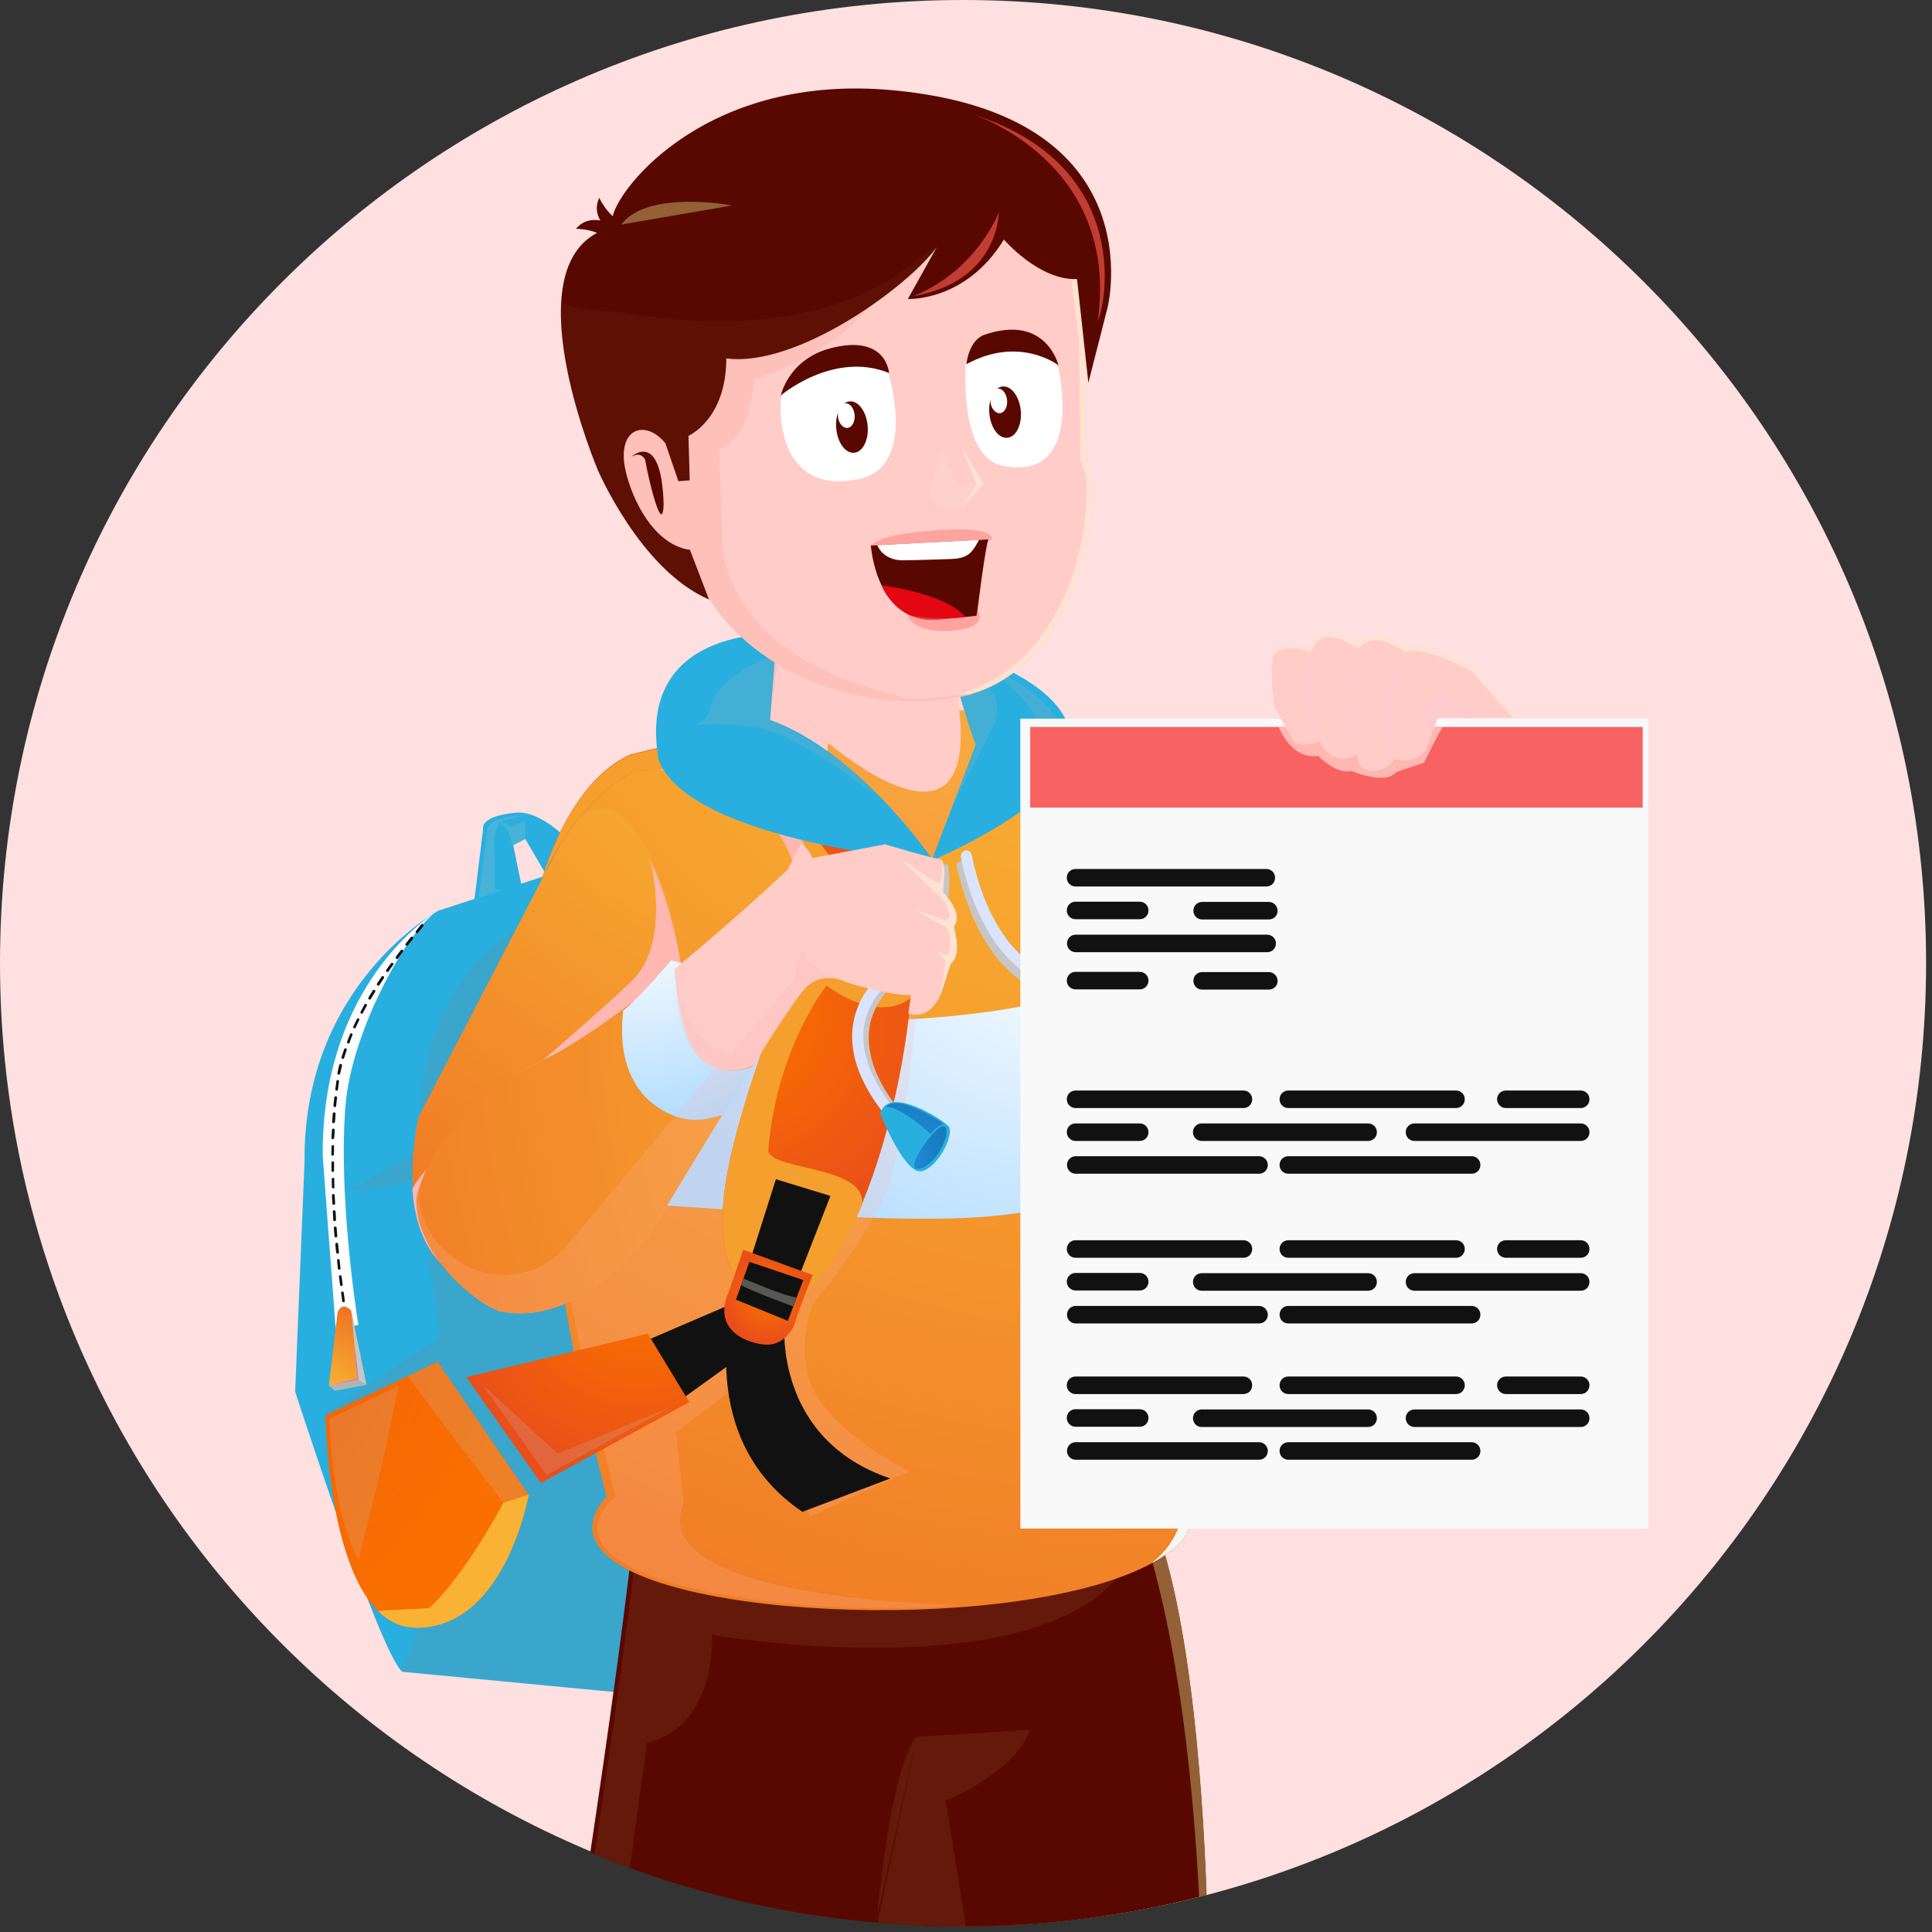 <svg width="192" height="192" viewBox="0 0 192 192" fill="none" xmlns="http://www.w3.org/2000/svg">
<rect x="0" y="0" width="192" height="192" fill="#333333" stroke="none"/>
<defs>
<radialGradient id="paint0_radial_1674_9685" cx="0" cy="0" r="1" gradientUnits="userSpaceOnUse" gradientTransform="translate(10.583 127.151) rotate(180) scale(41.733 41.733)">
<stop offset="0.05" stop-color="#E94E1B"/>
<stop offset="0.148" stop-color="#EB5317"/>
<stop offset="0.66" stop-color="#F56706"/>
<stop offset="1" stop-color="#F96F00"/>
</radialGradient>
<radialGradient id="paint1_radial_1674_9685" cx="0" cy="0" r="1" gradientUnits="userSpaceOnUse" gradientTransform="translate(115.993 38.796) scale(202.959 202.959)">
<stop offset="0.121" stop-color="#F9B233"/>
<stop offset="0.31" stop-color="#F6A22F"/>
<stop offset="0.678" stop-color="#F07825"/>
<stop offset="1" stop-color="#E94E1B"/>
</radialGradient>
<radialGradient id="paint2_radial_1674_9685" cx="0" cy="0" r="1" gradientUnits="userSpaceOnUse" gradientTransform="translate(103.925 90.179) rotate(180) scale(40.085 40.085)">
<stop stop-color="white"/>
<stop offset="1" stop-color="#B1DCFF"/>
</radialGradient>
<radialGradient id="paint3_radial_1674_9685" cx="0" cy="0" r="1" gradientUnits="userSpaceOnUse" gradientTransform="translate(82.357 60.188) scale(108.68 108.68)">
<stop offset="0.121" stop-color="#F9B233"/>
<stop offset="0.31" stop-color="#F6A22F"/>
<stop offset="0.678" stop-color="#F07825"/>
<stop offset="1" stop-color="#E94E1B"/>
</radialGradient>
<radialGradient id="paint4_radial_1674_9685" cx="0" cy="0" r="1" gradientUnits="userSpaceOnUse" gradientTransform="translate(72.302 100.866) rotate(180) scale(23.886 23.886)">
<stop stop-color="#F96F00"/>
<stop offset="0.34" stop-color="#F56706"/>
<stop offset="0.852" stop-color="#EB5317"/>
<stop offset="0.95" stop-color="#E94E1B"/>
</radialGradient>
<radialGradient id="paint5_radial_1674_9685" cx="0" cy="0" r="1" gradientUnits="userSpaceOnUse" gradientTransform="translate(63.651 127.389) rotate(180) scale(20.653)">
<stop stop-color="#F96F00"/>
<stop offset="0.34" stop-color="#F56706"/>
<stop offset="0.852" stop-color="#EB5317"/>
<stop offset="0.95" stop-color="#E94E1B"/>
</radialGradient>
<radialGradient id="paint6_radial_1674_9685" cx="0" cy="0" r="1" gradientUnits="userSpaceOnUse" gradientTransform="translate(76.371 128.923) rotate(180) scale(4.557)">
<stop stop-color="#F96F00"/>
<stop offset="0.34" stop-color="#F56706"/>
<stop offset="0.852" stop-color="#EB5317"/>
<stop offset="0.95" stop-color="#E94E1B"/>
</radialGradient>
<radialGradient id="paint7_radial_1674_9685" cx="0" cy="0" r="1" gradientUnits="userSpaceOnUse" gradientTransform="translate(31.669 140.032) rotate(180) scale(14.421 14.421)">
<stop offset="0.121" stop-color="#F9B233"/>
<stop offset="0.31" stop-color="#F6A22F"/>
<stop offset="0.678" stop-color="#F07825"/>
<stop offset="1" stop-color="#E94E1B"/>
</radialGradient>
<radialGradient id="paint8_radial_1674_9685" cx="0" cy="0" r="1" gradientUnits="userSpaceOnUse" gradientTransform="translate(106.341 53.398) scale(38.291 38.29)">
<stop stop-color="#FFBFA6"/>
<stop offset="0.183" stop-color="#FFB8A2"/>
<stop offset="0.446" stop-color="#FFA598"/>
<stop offset="0.754" stop-color="#FF8788"/>
<stop offset="1" stop-color="#FF6978"/>
</radialGradient>
<radialGradient id="paint9_radial_1674_9685" cx="0" cy="0" r="1" gradientUnits="userSpaceOnUse" gradientTransform="translate(89.514 117.858) rotate(-159.733) scale(10.292 10.292)">
<stop stop-color="#2483FE"/>
<stop offset="0.379" stop-color="#1769D4"/>
<stop offset="0.787" stop-color="#0A50AD"/>
<stop offset="1" stop-color="#05479E"/>
</radialGradient>
<radialGradient id="paint10_radial_1674_9685" cx="0" cy="0" r="1" gradientUnits="userSpaceOnUse" gradientTransform="translate(89.145 114.481) rotate(-159.733) scale(4.568 4.568)">
<stop stop-color="#2483FE"/>
<stop offset="0.379" stop-color="#1769D4"/>
<stop offset="0.787" stop-color="#0A50AD"/>
<stop offset="1" stop-color="#05479E"/>
</radialGradient>
<radialGradient id="paint11_radial_1674_9685" cx="0" cy="0" r="1" gradientUnits="userSpaceOnUse" gradientTransform="translate(116.866 86.996) rotate(159.035) scale(10.292 10.292)">
<stop stop-color="#2483FE"/>
<stop offset="0.379" stop-color="#1769D4"/>
<stop offset="0.787" stop-color="#0A50AD"/>
<stop offset="1" stop-color="#05479E"/>
</radialGradient>
<radialGradient id="paint12_radial_1674_9685" cx="0" cy="0" r="1" gradientUnits="userSpaceOnUse" gradientTransform="translate(116.538 90.375) rotate(159.035) scale(4.568)">
<stop stop-color="#2483FE"/>
<stop offset="0.379" stop-color="#1769D4"/>
<stop offset="0.787" stop-color="#0A50AD"/>
<stop offset="1" stop-color="#05479E"/>
</radialGradient>
<radialGradient id="paint13_radial_1674_9685" cx="0" cy="0" r="1" gradientUnits="userSpaceOnUse" gradientTransform="translate(133.82 18.496) rotate(4.673) scale(86.528 86.528)">
<stop offset="0.031" stop-color="#FFFFCC"/>
<stop offset="0.452" stop-color="#FFCDCC"/>
<stop offset="0.583" stop-color="#FFC6C5"/>
<stop offset="0.769" stop-color="#FFB3B3"/>
<stop offset="0.989" stop-color="#FF9595"/>
<stop offset="1" stop-color="#FF9393"/>
</radialGradient>
<radialGradient id="paint14_radial_1674_9685" cx="0" cy="0" r="1" gradientUnits="userSpaceOnUse" gradientTransform="translate(130.538 100.643) scale(153.197 153.196)">
<stop offset="0.121" stop-color="#F9B233"/>
<stop offset="0.31" stop-color="#F6A22F"/>
<stop offset="0.678" stop-color="#F07825"/>
<stop offset="1" stop-color="#E94E1B"/>
</radialGradient>
<radialGradient id="paint15_radial_1674_9685" cx="0" cy="0" r="1" gradientUnits="userSpaceOnUse" gradientTransform="translate(63.778 91.486) rotate(180) scale(20.313 20.313)">
<stop stop-color="white"/>
<stop offset="1" stop-color="#B1DCFF"/>
</radialGradient>
</defs>
<path d="M95.706 191.413C148.563 191.413 191.413 148.563 191.413 95.706C191.413 42.849 148.563 0 95.706 0C42.849 0 0 42.849 0 95.706C0 148.563 42.849 191.413 95.706 191.413Z" fill="#FEE0E0"/>
<path d="M59.426 86.865C59.426 86.865 54.899 80.403 51.243 80.765C47.587 81.126 48.013 82.38 48.013 82.38L46.971 90.839L52.03 89.011L51.009 83.995L52.2 83.379L54.941 88.055L59.426 86.865Z" fill="#28AFDF"/>
<path d="M49.628 81.615L50.797 82.104L52.178 81.594C52.178 81.594 52.263 82.784 52.178 83.379L50.988 83.995V84.038L50.457 82.529L49.628 81.615Z" fill="#C6C6C6" fill-opacity="0.2"/>
<path d="M48.395 82.635C48.395 82.635 47.97 81.381 51.626 81.02C51.839 80.999 52.051 80.999 52.242 81.02L49.586 81.7L49.097 83.082L49.203 88.416L51.328 88.501L47.354 91.094L48.395 82.635Z" fill="#C6C6C6" fill-opacity="0.2"/>
<path d="M75.579 140.765L65.207 138.13L52.051 118.024L56.876 86.164L43.571 90.5C43.571 90.5 30.117 97.769 30.266 115.409L29.331 138.3C29.331 138.3 37.832 164.591 40 166.143L62.742 168.31C62.742 168.31 74.028 165.994 72.497 151.137C74.814 143.231 75.579 140.765 75.579 140.765Z" fill="#28AFDF"/>
<path d="M43.188 90.711C43.039 90.838 42.89 90.966 42.742 91.115C39.617 93.984 34.92 103.038 34.346 109.754C33.581 118.66 35.452 130.775 35.621 131.667C34.856 131.816 34.112 131.965 33.369 132.156L32.072 114.877C31.945 99.106 41.233 92.029 43.188 90.711Z" fill="white"/>
<path d="M35.218 134.833C35.197 134.769 35.133 134.706 35.069 134.727C35.005 134.748 34.941 134.812 34.963 134.876C35.026 135.152 35.069 135.428 35.111 135.662C35.133 135.726 35.197 135.79 35.26 135.768C35.324 135.747 35.388 135.683 35.367 135.62C35.324 135.386 35.282 135.109 35.218 134.833ZM34.92 133.239C34.899 133.175 34.835 133.112 34.771 133.133C34.708 133.154 34.644 133.218 34.665 133.282C34.708 133.558 34.772 133.813 34.814 134.089C34.835 134.153 34.899 134.217 34.963 134.196C35.026 134.174 35.09 134.111 35.069 134.047C35.026 133.792 34.984 133.515 34.92 133.239ZM34.644 131.645C34.623 131.581 34.559 131.518 34.495 131.539C34.431 131.56 34.368 131.624 34.389 131.688C34.431 131.964 34.474 132.219 34.516 132.495C34.538 132.559 34.601 132.623 34.665 132.601C34.729 132.58 34.793 132.516 34.771 132.453C34.75 132.198 34.708 131.921 34.644 131.645ZM34.24 129.945C34.176 129.966 34.113 130.03 34.134 130.094C34.176 130.37 34.219 130.625 34.261 130.901C34.283 130.965 34.346 131.029 34.41 131.007C34.474 130.986 34.538 130.922 34.516 130.859C34.474 130.604 34.431 130.327 34.389 130.051C34.389 129.987 34.325 129.924 34.24 129.945ZM34.155 128.457C34.155 128.393 34.07 128.329 34.006 128.351C33.943 128.351 33.879 128.436 33.9 128.499C33.943 128.776 33.985 129.031 34.006 129.307C34.006 129.371 34.091 129.435 34.155 129.413C34.219 129.413 34.283 129.328 34.261 129.265C34.24 128.988 34.198 128.733 34.155 128.457ZM33.943 126.842C33.943 126.778 33.858 126.714 33.794 126.735C33.73 126.735 33.666 126.82 33.688 126.884C33.73 127.16 33.751 127.416 33.794 127.692C33.794 127.756 33.879 127.819 33.943 127.798C34.006 127.798 34.07 127.713 34.049 127.649C34.028 127.394 33.985 127.118 33.943 126.842ZM33.624 125.12C33.56 125.12 33.496 125.184 33.496 125.269C33.517 125.545 33.56 125.8 33.581 126.077C33.581 126.14 33.666 126.204 33.73 126.183C33.794 126.183 33.858 126.098 33.836 126.034C33.815 125.758 33.773 125.503 33.751 125.226C33.751 125.163 33.688 125.12 33.624 125.12ZM33.602 123.632C33.602 123.569 33.539 123.505 33.454 123.505C33.39 123.505 33.326 123.569 33.326 123.654C33.347 123.93 33.369 124.185 33.411 124.461C33.411 124.525 33.475 124.589 33.56 124.589C33.624 124.589 33.688 124.525 33.688 124.44C33.645 124.164 33.624 123.909 33.602 123.632ZM33.454 122.017C33.454 121.953 33.39 121.89 33.305 121.89C33.241 121.89 33.177 121.953 33.177 122.038C33.199 122.315 33.22 122.57 33.241 122.846C33.241 122.91 33.305 122.973 33.39 122.973C33.454 122.973 33.517 122.91 33.517 122.825C33.496 122.548 33.475 122.293 33.454 122.017ZM33.347 120.402C33.347 120.338 33.284 120.274 33.199 120.274C33.135 120.274 33.071 120.338 33.071 120.423C33.092 120.699 33.114 120.954 33.114 121.231C33.114 121.294 33.177 121.358 33.262 121.358C33.326 121.358 33.39 121.294 33.39 121.209C33.39 120.933 33.369 120.678 33.347 120.402ZM33.262 118.786C33.262 118.723 33.199 118.659 33.114 118.659C33.05 118.659 32.986 118.723 32.986 118.808C33.007 119.084 33.007 119.339 33.029 119.615C33.029 119.679 33.092 119.743 33.177 119.743C33.241 119.743 33.305 119.679 33.305 119.594C33.284 119.318 33.284 119.063 33.262 118.786ZM33.22 117.171C33.22 117.107 33.156 117.044 33.092 117.044C33.029 117.044 32.965 117.107 32.965 117.171C32.965 117.447 32.986 117.724 32.986 117.979C32.986 118.043 33.05 118.106 33.114 118.106C33.177 118.106 33.241 118.043 33.241 117.979C33.22 117.703 33.22 117.426 33.22 117.171ZM33.199 115.535C33.199 115.471 33.135 115.407 33.071 115.407C33.007 115.407 32.944 115.471 32.944 115.535C32.944 115.811 32.944 116.087 32.944 116.342C32.944 116.406 33.007 116.47 33.071 116.47C33.135 116.47 33.199 116.406 33.199 116.342C33.199 116.087 33.199 115.811 33.199 115.535ZM33.199 113.919C33.199 113.856 33.135 113.792 33.071 113.792C33.007 113.792 32.944 113.856 32.944 113.919C32.944 114.196 32.944 114.451 32.922 114.727C32.922 114.791 32.986 114.854 33.05 114.854C33.114 114.854 33.177 114.791 33.177 114.727C33.199 114.472 33.199 114.196 33.199 113.919ZM33.262 112.304C33.262 112.24 33.199 112.176 33.135 112.155C33.071 112.155 33.007 112.219 32.986 112.283C32.965 112.559 32.965 112.814 32.944 113.09C32.944 113.154 33.007 113.218 33.071 113.218C33.135 113.218 33.199 113.154 33.199 113.09C33.241 112.857 33.241 112.58 33.262 112.304ZM33.347 110.689C33.347 110.625 33.305 110.561 33.22 110.54C33.156 110.54 33.092 110.582 33.071 110.667C33.05 110.944 33.029 111.199 33.007 111.475C33.007 111.539 33.05 111.603 33.135 111.624C33.199 111.624 33.262 111.581 33.284 111.496C33.326 111.241 33.326 110.965 33.347 110.689ZM33.369 108.946C33.305 108.946 33.22 108.988 33.22 109.073C33.199 109.35 33.156 109.605 33.135 109.881C33.135 109.945 33.177 110.009 33.262 110.03C33.326 110.03 33.39 109.987 33.411 109.902C33.432 109.626 33.454 109.371 33.496 109.095C33.496 109.01 33.454 108.946 33.369 108.946ZM33.688 107.479C33.688 107.416 33.645 107.331 33.581 107.331C33.517 107.331 33.432 107.373 33.432 107.437C33.39 107.713 33.369 107.968 33.326 108.245C33.326 108.308 33.369 108.393 33.432 108.393C33.496 108.393 33.581 108.351 33.581 108.287C33.624 108.011 33.645 107.756 33.688 107.479ZM33.985 105.907C34.006 105.843 33.964 105.758 33.879 105.737C33.815 105.715 33.73 105.758 33.709 105.843C33.645 106.119 33.581 106.374 33.539 106.65C33.517 106.714 33.581 106.799 33.645 106.799C33.709 106.82 33.794 106.757 33.794 106.693C33.879 106.438 33.921 106.162 33.985 105.907ZM34.453 104.355C34.474 104.291 34.431 104.206 34.368 104.185C34.304 104.164 34.219 104.206 34.198 104.27C34.113 104.525 34.028 104.78 33.943 105.056C33.921 105.12 33.964 105.205 34.028 105.226C34.091 105.248 34.176 105.205 34.198 105.141C34.283 104.865 34.368 104.61 34.453 104.355ZM35.026 102.867C35.048 102.804 35.026 102.718 34.963 102.697C34.899 102.676 34.814 102.697 34.793 102.761C34.686 103.016 34.58 103.271 34.495 103.526C34.474 103.59 34.495 103.675 34.58 103.696C34.644 103.717 34.729 103.696 34.75 103.611C34.814 103.356 34.92 103.101 35.026 102.867ZM35.643 101.209C35.579 101.167 35.494 101.209 35.473 101.273C35.345 101.507 35.239 101.762 35.111 102.017C35.09 102.081 35.111 102.166 35.175 102.187C35.239 102.208 35.324 102.187 35.345 102.123C35.452 101.89 35.579 101.635 35.685 101.401C35.728 101.337 35.707 101.252 35.643 101.209ZM36.408 99.785C36.344 99.743 36.259 99.764 36.217 99.828C36.089 100.062 35.962 100.296 35.834 100.551C35.792 100.614 35.834 100.699 35.898 100.721C35.962 100.763 36.047 100.721 36.068 100.657C36.196 100.423 36.323 100.189 36.45 99.956C36.493 99.913 36.472 99.828 36.408 99.785ZM37.279 98.574C37.322 98.51 37.301 98.425 37.237 98.383C37.173 98.34 37.088 98.362 37.046 98.425C36.897 98.659 36.769 98.893 36.62 99.127C36.578 99.19 36.599 99.275 36.663 99.318C36.727 99.36 36.812 99.339 36.854 99.275C37.003 99.042 37.131 98.808 37.279 98.574ZM38.151 97.214C38.193 97.15 38.172 97.065 38.108 97.022C38.045 96.98 37.959 97.001 37.917 97.065C37.768 97.278 37.62 97.511 37.471 97.745C37.428 97.809 37.449 97.894 37.513 97.936C37.577 97.979 37.662 97.958 37.705 97.894C37.853 97.66 38.002 97.448 38.151 97.214ZM39.044 95.705C38.98 95.662 38.895 95.683 38.852 95.726C38.703 95.939 38.533 96.172 38.385 96.385C38.342 96.449 38.363 96.534 38.427 96.576C38.491 96.619 38.576 96.597 38.618 96.534C38.767 96.3 38.937 96.087 39.086 95.875C39.129 95.832 39.107 95.747 39.044 95.705ZM40.042 94.6C40.085 94.536 40.085 94.451 40.021 94.408C39.957 94.366 39.872 94.366 39.83 94.43C39.66 94.642 39.511 94.855 39.341 95.088C39.298 95.152 39.32 95.237 39.362 95.28C39.426 95.322 39.511 95.301 39.554 95.258C39.724 95.003 39.894 94.791 40.042 94.6ZM41.041 93.303C41.084 93.239 41.084 93.154 41.02 93.112C40.956 93.069 40.871 93.069 40.829 93.133C40.659 93.324 40.51 93.537 40.319 93.771C40.276 93.834 40.276 93.919 40.34 93.962C40.404 94.004 40.489 94.004 40.531 93.941C40.722 93.728 40.871 93.516 41.041 93.303ZM42.062 92.049C42.104 91.985 42.104 91.9 42.04 91.858C41.977 91.815 41.892 91.815 41.849 91.879C41.7 92.07 41.53 92.283 41.339 92.517C41.296 92.58 41.296 92.665 41.36 92.708C41.424 92.75 41.509 92.75 41.551 92.687C41.743 92.453 41.913 92.24 42.062 92.049Z" fill="#111111"/>
<path d="M35.537 136.407C35.558 136.535 35.601 136.662 35.622 136.79C35.643 136.853 35.601 136.938 35.516 136.938C35.452 136.96 35.367 136.917 35.367 136.832C35.346 136.705 35.303 136.577 35.282 136.45C35.261 136.386 35.303 136.301 35.388 136.301C35.452 136.301 35.537 136.343 35.537 136.407Z" fill="#111111"/>
<path d="M42.253 159.403C42.89 156.279 50.967 150.157 50.967 150.157L32.242 140.402L43.741 132.878L41.403 117.384L34.538 118.468L42.019 114.111C42.019 114.111 39.107 97.618 54.814 90.306L56.854 86.141L52.051 118L65.016 138.702L73.22 141.337C73.22 141.337 74.793 143.229 72.476 151.114C74.027 165.97 62.72 168.287 62.72 168.287L39.979 166.119C39.957 166.098 39.936 166.077 39.894 166.055C40.871 163.909 41.764 161.72 42.253 159.403Z" fill="#868686" fill-opacity="0.2"/>
<path d="M43.486 135.324L32.349 140.659C32.349 140.659 32.582 161.764 41.403 161.764C50.223 161.764 52.54 148.544 52.54 148.544L43.486 135.324Z" fill="url(#paint0_radial_1674_9685)"/>
<path d="M38.193 144.526C37.407 148.011 36.536 151.497 35.622 154.961C32.859 149.988 32.752 140.997 32.752 140.997L39.617 137.703C39.171 139.977 38.703 142.251 38.193 144.526Z" fill="#C6C6C6" fill-opacity="0.2"/>
<path d="M42.699 159.764C46.27 156.491 50.032 149.35 50.032 149.35C50.032 149.35 41.126 137.682 40.531 136.747L43.486 135.344L52.54 148.564C52.54 148.564 50.223 161.784 41.403 161.784C39.894 161.784 38.64 161.167 37.598 160.147C37.789 159.956 42.508 159.935 42.699 159.764Z" fill="#C6C6C6" fill-opacity="0.2"/>
<path d="M42.699 159.765C46.27 156.492 50.032 149.351 50.032 149.351L52.54 148.543C52.54 148.543 50.223 161.763 41.403 161.763C39.894 161.763 38.64 161.147 37.598 160.126C37.789 159.956 42.508 159.935 42.699 159.765Z" fill="#F9B233"/>
<path d="M63.358 148.559C62.529 157.613 60.276 173.341 58.661 184.096C68.395 188.155 78.98 190.663 90.117 191.301C100.425 191.875 110.436 190.812 119.894 188.325C119.511 177.294 118.108 156.614 113.22 148.07C99.214 150.068 66.865 148.325 63.358 148.559Z" fill="#590800"/>
<path d="M119.171 188.497C119.426 188.433 119.66 188.369 119.915 188.306C119.532 177.275 118.129 156.595 113.241 148.051C112.943 148.093 112.624 148.136 112.306 148.178C113.475 149.857 114.197 151.876 114.282 154.044C114.346 155.405 117.895 164.501 119.171 188.497Z" fill="#936037"/>
<path d="M102.338 171.898L91.116 172.6L87.205 191.069C88.162 191.154 89.139 191.218 90.117 191.282C91.966 191.388 95.855 191.431 95.983 191.431L93.985 178.955C93.985 178.976 101.105 175.979 102.338 171.898Z" fill="#936037" fill-opacity="0.2"/>
<path d="M63.975 148.559C63.911 148.559 63.869 148.559 63.805 148.559C62.976 157.677 60.702 173.511 59.086 184.265C60.234 184.733 61.403 185.2 62.593 185.625L64.294 173.213C71.35 171.428 70.755 162.48 70.755 162.48C70.755 162.48 78.194 163.755 86.886 163.755C97.173 163.755 109.203 161.97 112.646 154.191C111.052 154.425 109.224 154.531 107.227 154.531C99.66 154.531 89.777 153.043 81.318 151.555C72.859 150.046 65.845 148.559 63.975 148.559Z" fill="#936037" fill-opacity="0.2"/>
<path d="M76.153 71.923L95.855 70.562C95.855 70.562 111.413 72.412 119.915 88.565C123.868 96.067 117.832 110.541 116.153 123.846C114.24 139.149 122.168 149.138 116.833 153.75C107.247 162.061 70.117 161.657 60.999 155.153C56.663 152.05 60.276 148.756 60.276 148.756C57.237 136.79 50.627 106.992 54.474 87.842C57.003 75.196 68.969 73.432 76.153 71.923Z" fill="url(#paint1_radial_1674_9685)"/>
<path d="M99.681 120.743C86.78 122.252 61.573 118.66 54.623 119.637C53.688 112.454 53.135 104.951 53.369 98.065C62.189 101.465 116.557 106.906 119.469 87.82C119.469 87.82 121.807 90.86 121.211 96.024C121.02 101.232 119.362 107.565 117.917 114.111C116.769 114.111 112.582 119.234 99.681 120.743Z" fill="url(#paint2_radial_1674_9685)"/>
<path d="M87.842 94.002C87.8 94.385 87.757 94.746 87.694 95.129C87.523 95.363 87.353 95.618 87.183 95.873C85.249 97.977 83.953 100.464 83.273 103.29C82.168 107.945 81.487 112.663 80.807 117.403C80.319 120.867 79.83 124.311 79.213 127.754C78.746 124.757 78.214 121.803 77.555 118.848C76.875 116.425 75.834 114.215 74.431 112.196C76.556 109.752 78.044 106.925 78.937 103.758L79.723 97.956C82.571 75.448 64.782 76.149 62.72 76.638C65.207 75.15 67.97 74.109 70.605 73.344C70.924 73.578 71.243 73.811 71.583 74.024C73.368 75.66 75.409 76.829 77.725 77.573C79.787 78.678 81.785 79.954 83.698 81.335C85.632 82.929 87.502 84.566 89.436 86.16C88.289 88.583 87.736 91.218 87.842 94.002Z" fill="#FFB7B1"/>
<path d="M61.19 148.756C59.192 140.849 55.09 124.973 54.006 109.755C58.257 108.501 62.38 106.737 66.334 104.442C70.053 101.572 73.772 98.703 77.471 95.834C79.235 94.048 80.871 92.178 82.359 90.223C87.418 91.966 91.541 93.453 91.541 93.453C91.541 93.453 90.924 107.693 88.608 116.96C88.374 119.234 83.039 127.162 81.19 129.032C80.361 129.861 78.958 135.026 81.105 138.618C83.826 143.145 90.393 146.205 90.393 146.205L80.489 150.69L73.688 137.385L67.184 142.337L67.949 149.309C63.762 159.213 95.621 159.51 95.621 159.51C82.083 160.509 66.759 158.788 61.339 154.92C57.024 151.795 61.19 148.756 61.19 148.756Z" fill="#FFB7B1" fill-opacity="0.2"/>
<path d="M119.022 98.936C121.679 80.976 104.803 73.431 97.705 72.113C101.955 72.772 113.114 75.684 119.894 88.564C123.847 96.066 117.811 110.54 116.132 123.845C114.219 139.148 122.147 149.137 116.812 153.75C116.132 154.323 115.324 154.876 114.41 155.365C117.79 152.772 118.045 148.904 117.322 146.906L104.612 149.499C104.612 149.499 116.451 146.374 115.324 140.147C112.2 122.846 117.981 106.417 119.022 98.936Z" fill="#F6F6F6"/>
<path d="M56.344 82.591L41.594 111.007C41.594 111.007 38.576 123.334 46.142 126.884C53.709 130.433 60.595 121.613 60.595 121.613C60.595 121.613 62.316 119.913 66.992 111.857C71.689 103.802 64.569 71.772 56.344 82.591Z" fill="url(#paint3_radial_1674_9685)"/>
<path d="M41.126 117.893C43.188 114.174 59.001 101.273 62.869 97.404C66.737 93.536 64.633 85.523 64.633 85.523C68.225 93.047 69.819 107.139 66.929 112.112C62.231 120.167 60.531 121.868 60.531 121.868C60.531 121.868 53.666 130.709 46.078 127.139C42.38 125.396 41.211 121.591 40.977 118.127C41.02 118.063 41.084 117.978 41.126 117.893Z" fill="#FFB7B1"/>
<path d="M74.112 128.224C74.112 128.224 70.861 126.056 72.093 117.704C73.326 109.351 79.511 94.346 79.511 94.346C79.511 94.346 83.592 86.949 78.299 81.742C75.749 79.234 69.203 75.068 62.635 76.854C56.599 80.254 53.815 87.523 53.815 87.523C53.815 87.523 56.302 77.853 62.635 74.983L72.688 72.539C72.688 72.539 89.096 81.636 90.478 90.924C91.859 100.212 87.226 123.57 79.192 129.138C75.515 127.31 74.112 128.224 74.112 128.224Z" fill="url(#paint4_radial_1674_9685)"/>
<path d="M62.657 75.026L72.71 72.582L67.566 74.899C67.566 74.899 76.748 75.515 81.806 84.187C83.91 87.8 90.01 87.566 90.52 90.967C90.563 91.222 90.584 91.498 90.627 91.774C89.118 92.603 92.221 97.662 90.924 98.852C87.354 102.125 82.146 97.938 82.146 97.938C82.146 97.938 77.109 104.229 76.344 114.431C76.96 116.365 86.1 115.834 85.674 119.723C83.91 123.953 81.721 127.417 79.213 129.16C75.494 127.311 74.112 128.225 74.112 128.225C74.112 128.225 70.861 126.057 72.093 117.704C73.326 109.351 79.511 94.346 79.511 94.346C79.511 94.346 83.592 86.95 78.299 81.743C75.749 79.234 69.203 75.069 62.635 76.854C56.599 80.255 53.815 87.523 53.815 87.523C53.815 87.523 56.323 77.874 62.657 75.026Z" fill="#F5A02E"/>
<path d="M63.953 133.345L72.859 129.52L77.959 131.687L66.631 139.849L63.953 133.345Z" fill="#111111"/>
<path d="M64.378 132.539L46.334 136.854L53.751 147.374L68.501 139.34L64.378 132.539Z" fill="url(#paint5_radial_1674_9685)"/>
<path d="M55.43 144.463L47.97 137.641L54.304 146.589L66.844 139.745L55.43 144.463Z" fill="#C6C6C6" fill-opacity="0.2"/>
<path d="M74.644 124.949L77.109 117.191L82.529 118.849L79.426 126.798L74.644 124.949Z" fill="#111111"/>
<path d="M79.745 150.242C68.927 142.973 72.859 129.52 72.859 129.52L77.96 131.687C77.96 131.687 76.961 143.058 88.48 146.926L79.745 150.242Z" fill="#111111"/>
<path d="M73.858 124.207L72.412 128.437C72.412 128.437 70.542 131.901 74.58 133.325C76.387 133.899 77.683 133.793 78.852 131.88C79.575 129.606 80.765 126.715 80.765 126.715L74.368 124.377L73.858 124.207Z" fill="url(#paint6_radial_1674_9685)"/>
<path d="M74.474 125.398L73.135 129.16L78.299 131.265L79.83 127.205L74.474 125.398Z" fill="#111111"/>
<path d="M73.879 127.055C74.176 127.161 77.747 128.755 79.171 128.946L78.831 129.839C78.491 129.69 74.325 128.181 73.645 127.692L73.879 127.055Z" fill="#575756"/>
<path d="M34.899 130.245C34.899 130.245 34.028 129.225 33.539 130.437L32.688 137.684L33.305 138.194L36.408 137.599L36.259 136.855L34.899 130.245Z" fill="url(#paint7_radial_1674_9685)"/>
<path d="M34.899 130.242L35.579 137.107L32.688 137.681L33.305 138.191L36.408 137.596L36.259 136.852L34.899 130.242Z" fill="#C6C6C6"/>
<path d="M35.579 137.109L32.688 137.683L33.305 138.193L36.408 137.598L35.579 137.109Z" fill="#B2B2B2"/>
<path d="M35.239 133.855C35.282 134.387 35.324 134.939 35.388 135.471C35.452 136.002 35.494 136.555 35.558 137.086L35.579 137.044C34.793 137.214 34.006 137.362 33.241 137.554C34.028 137.426 34.814 137.256 35.6 137.107H35.622V137.086C35.579 136.555 35.494 136.002 35.452 135.471C35.388 134.939 35.324 134.408 35.239 133.855Z" fill="#A96DFF"/>
<path d="M91.116 172.602L87.184 190.37C87.184 190.391 88.501 175.428 91.116 172.602Z" fill="#936037" fill-opacity="0.2"/>
<path d="M94.176 64.442C89.649 64.272 75.898 61.402 75.898 61.402L76.195 71.859L92.71 85.802L96.876 74.367C96.897 74.346 94.623 66.163 94.176 64.442Z" fill="url(#paint8_radial_1674_9685)" fill-opacity="0.15"/>
<path d="M94.176 64.442C89.649 64.272 75.898 61.402 75.898 61.402L76.195 71.859L92.71 85.802L82.019 76.259L82.317 73.836C82.359 73.836 100.382 89.5 94.176 64.442Z" fill="#FFCCC8"/>
<path d="M77.194 63.019C77.194 63.019 63.103 62.296 65.462 75.558C68.608 83.656 92.816 85.633 92.816 85.633C92.816 85.633 85.632 74.878 76.535 71.541L77.194 63.019Z" fill="#28AFDF"/>
<path d="M69.118 72.033C69.118 72.033 73.56 71.693 76.812 72.692C80.063 73.691 87.205 79.132 87.205 79.132C84.123 75.093 76.514 71.48 76.514 71.48L77.407 64.785C72.284 66.932 70.818 69.078 70.52 70.545C70.308 71.671 69.118 72.033 69.118 72.033Z" fill="#B2B2B2" fill-opacity="0.2"/>
<path d="M96.174 85.759C96.217 85.972 96.514 87.693 97.322 89.797C98.172 92.029 99.596 94.664 101.743 96.28C102.827 97.087 104.081 97.682 105.59 97.874C107.099 98.065 108.841 97.874 110.903 97.087C112.412 96.513 114.091 95.6 115.94 94.303C116.195 94.133 116.535 94.197 116.705 94.43C116.875 94.686 116.812 95.026 116.578 95.196C114.665 96.535 112.922 97.47 111.307 98.108C109.118 98.958 107.162 99.191 105.462 98.979C104.187 98.809 103.039 98.405 102.04 97.81C100.531 96.939 99.362 95.684 98.427 94.324C97.492 92.964 96.812 91.519 96.302 90.201C95.409 87.863 95.026 85.823 95.026 85.801L95.834 85.398C95.813 85.376 96.132 85.461 96.174 85.759Z" fill="#C6C6C6"/>
<path d="M96.578 84.972C96.621 85.184 96.918 86.906 97.726 89.01C98.576 91.242 100 93.877 102.147 95.492C103.231 96.3 104.485 96.895 105.994 97.087C107.503 97.278 109.245 97.087 111.307 96.3C112.816 95.726 114.495 94.812 116.344 93.516C116.599 93.346 116.939 93.41 117.109 93.643C117.279 93.898 117.216 94.239 116.982 94.409C115.069 95.748 113.326 96.683 111.711 97.32C109.522 98.17 107.566 98.404 105.866 98.192C104.591 98.022 103.443 97.618 102.444 97.023C100.935 96.151 99.766 94.897 98.831 93.537C97.896 92.177 97.216 90.732 96.706 89.414C95.813 87.076 95.494 85.184 95.494 85.163C95.452 84.865 95.643 84.589 95.941 84.525C96.238 84.483 96.514 84.674 96.578 84.972Z" fill="#DBE4FF"/>
<path d="M94.176 85.883C94.198 85.926 94.559 87.456 94.134 89.645C93.709 91.834 92.476 94.682 89.352 97.318C87.545 98.827 86.737 100.4 86.44 101.909C86.163 103.418 86.44 104.927 86.95 106.266C87.481 107.647 88.268 108.859 88.905 109.709C89.224 110.134 89.522 110.474 89.734 110.708C89.841 110.814 89.925 110.92 89.989 110.963C90.01 110.984 90.032 111.005 90.053 111.027L90.074 111.048C90.287 111.26 90.287 111.6 90.074 111.834C89.862 112.047 89.522 112.047 89.288 111.834C89.267 111.813 88.714 111.282 88.034 110.368C87.332 109.454 86.504 108.157 85.909 106.648C85.335 105.182 85.016 103.46 85.356 101.696C85.675 99.911 86.674 98.104 88.629 96.468C91.562 94.002 92.646 91.409 93.05 89.433C93.241 88.455 93.262 87.605 93.22 87.031C93.199 86.733 93.177 86.521 93.156 86.351C93.135 86.266 93.135 86.223 93.135 86.181V86.138C93.028 85.862 94.176 85.883 94.176 85.883Z" fill="#C6C6C6"/>
<path d="M93.645 85.738C93.666 85.781 94.028 87.311 93.603 89.5C93.177 91.689 91.945 94.537 88.82 97.173C87.014 98.682 86.206 100.254 85.909 101.763C85.632 103.272 85.909 104.781 86.419 106.12C86.95 107.502 87.736 108.713 88.374 109.564C88.693 109.989 88.99 110.329 89.203 110.563C89.309 110.669 89.394 110.775 89.458 110.818C89.479 110.839 89.501 110.86 89.522 110.881L89.543 110.903C89.755 111.115 89.755 111.455 89.543 111.689C89.33 111.902 88.99 111.902 88.757 111.689C88.735 111.668 88.183 111.136 87.503 110.222C86.801 109.309 85.972 108.012 85.377 106.503C84.803 105.037 84.485 103.315 84.825 101.551C85.143 99.766 86.142 97.959 88.098 96.322C91.031 93.857 92.115 91.264 92.519 89.287C92.71 88.31 92.731 87.46 92.689 86.886C92.667 86.588 92.646 86.376 92.625 86.206C92.604 86.121 92.604 86.078 92.604 86.035V85.993C92.54 85.695 92.71 85.398 93.007 85.334C93.284 85.249 93.645 85.738 93.645 85.738Z" fill="#DBE4FF"/>
<path d="M87.481 110.667C87.481 110.667 89.926 116.874 91.647 116.385C93.369 115.896 94.878 112.559 94.261 111.921C93.666 111.262 88.268 107.756 87.481 110.667Z" fill="#28AFDF"/>
<path opacity="0.5" d="M92.476 112.729C92.88 112.049 93.73 111.688 93.751 111.667C92.433 110.774 88.969 108.755 88.013 110.051C88.842 109.711 91.817 111.943 92.476 112.729Z" fill="url(#paint9_radial_1674_9685)"/>
<path opacity="0.5" d="M91.584 114.132C91.584 114.132 89.968 116.534 91.541 116.088C93.114 115.641 94.496 112.602 93.943 112.007C93.39 111.412 91.584 114.132 91.584 114.132Z" fill="url(#paint10_radial_1674_9685)"/>
<path d="M114.92 94.219C114.92 94.219 117.3 87.991 119.001 88.459C120.701 88.926 122.274 92.242 121.679 92.901C121.105 93.517 115.77 97.109 114.92 94.219Z" fill="#8747FC"/>
<path opacity="0.5" d="M119.893 92.074C120.297 92.733 121.169 93.094 121.19 93.116C119.893 94.03 116.45 96.07 115.473 94.795C116.302 95.135 119.256 92.882 119.893 92.074Z" fill="url(#paint11_radial_1674_9685)"/>
<path opacity="0.5" d="M119.001 90.69C119.001 90.69 117.364 88.309 118.937 88.734C120.51 89.159 121.934 92.199 121.381 92.794C120.828 93.389 119.001 90.69 119.001 90.69Z" fill="url(#paint12_radial_1674_9685)"/>
<path d="M94.474 64.781C94.261 66.269 96.96 74.048 96.96 74.048L92.582 85.525C92.582 85.525 104.994 80.36 106.291 74.983C107.609 69.627 100.127 66.354 97.194 65.313C96.472 65.079 94.474 64.781 94.474 64.781Z" fill="#28AFDF"/>
<path d="M98.958 69.54C99.277 70.815 98.937 71.878 98.448 72.665C98.151 73.175 94.644 80.252 94.368 80.528C94.091 80.805 97.024 74.237 97.024 74.237C96.684 73.238 94.963 68.18 94.559 65.863C95.154 65.991 98.576 68.074 98.958 69.54Z" fill="#B2B2B2" fill-opacity="0.2"/>
<path d="M101.806 79.722C101.806 79.722 109.033 73.091 96.833 65.609C100.68 67.352 111.307 72.134 101.806 79.722Z" fill="#B2B2B2" fill-opacity="0.2"/>
<path opacity="0.5" d="M74.134 39.508C74.134 39.487 74.155 39.487 74.134 39.508C74.049 39.593 74.155 39.487 74.134 39.508Z" fill="url(#paint13_radial_1674_9685)"/>
<path d="M93.9 21.788C73.199 20.874 64.336 31.947 61.297 40.151C58.257 48.355 64.548 54.752 66.376 54.497C68.204 54.242 68.31 54.582 68.31 54.582C71.307 65.698 84.484 71.33 95.367 69.248C106.992 67.016 110.01 50.246 107.949 45.677L107.928 33.52C107.928 33.541 110.436 22.51 93.9 21.788Z" fill="#FFCCC8"/>
<path d="M107.949 45.672L107.927 33.515C107.927 33.515 108.756 29.881 106.312 26.629L107.226 33.791L107.375 45.757C107.375 45.757 107.949 46.799 107.991 48.627C108.076 54.386 105.356 68.01 92.37 69.583C93.39 69.519 94.389 69.392 95.366 69.201C106.992 67.011 110.01 50.242 107.949 45.672Z" fill="#FFE2D1"/>
<path d="M99.575 46.265C107.906 48.029 105.164 36.467 105.164 36.467C105.164 36.467 103.825 33.981 100.382 33.768C97.513 33.577 95.983 36.127 95.983 36.127C95.983 36.127 95.239 45.351 99.575 46.265Z" fill="white"/>
<path d="M96.046 36.193C101.317 33.302 105.186 36.299 105.186 36.299C105.186 36.299 103.995 31.177 97.853 33.26C96.238 33.812 96.046 36.193 96.046 36.193Z" fill="#590800"/>
<path d="M101.445 40.828C101.572 42.231 100.956 43.442 100.106 43.506C99.234 43.591 98.448 42.507 98.32 41.083C98.193 39.68 98.809 38.469 99.659 38.405C100.531 38.341 101.317 39.425 101.445 40.828Z" fill="#590800"/>
<path d="M99.149 38.62C98.682 38.662 98.363 39.236 98.427 39.916C98.49 40.596 98.915 41.085 99.362 41.064C99.829 41.021 100.148 40.447 100.084 39.767C100.021 39.087 99.596 38.577 99.149 38.62Z" fill="white"/>
<path d="M98.236 53.598L86.546 54.214C86.546 54.214 87.056 62.099 93.22 61.568C93.9 61.504 97.067 61.207 97.067 61.207C97.067 61.207 97.939 54.087 98.236 53.598Z" fill="#590800"/>
<path d="M97.152 53.917C97.195 53.832 97.258 53.726 97.301 53.641L87.184 54.172C87.184 54.172 87.694 55.702 89.756 55.681C91.456 55.66 93.263 55.596 94.559 55.553C96.004 55.49 96.536 55.065 97.152 53.917Z" fill="white"/>
<path d="M94.708 52.62C87.439 52.875 86.716 54.129 86.461 54.235L98.597 53.597C98.576 53.597 98.831 52.492 94.708 52.62Z" fill="#FF736C" fill-opacity="0.45"/>
<path d="M87.609 58.168C87.609 58.168 87.715 58.423 87.906 58.784C88.863 60.4 90.542 61.802 93.22 61.569C93.581 61.547 95.94 61.335 95.94 61.335C94.006 58.933 87.609 58.168 87.609 58.168Z" fill="#E30613"/>
<path d="M97.152 60.676L96.96 61.228C96.96 61.228 94.24 61.547 92.476 61.42C90.712 61.292 90.117 61.037 90.117 61.037C90.117 61.037 90.627 62.822 93.921 62.716C98.618 62.567 97.152 60.676 97.152 60.676Z" fill="#FF736C" fill-opacity="0.45"/>
<path d="M95.494 50.543L97.768 48.099L95.473 44.273L97.045 48.142L95.494 50.543Z" fill="#FFE2D1"/>
<path d="M97.067 48.14C97.067 48.119 95.473 48.268 95.154 48.289L93.666 44.867C93.369 46.185 92.327 48.948 92.518 49.373C92.944 50.351 95.303 50.691 95.303 50.691L97.067 48.14Z" fill="#FFD1CD"/>
<path d="M97.067 48.143C97.067 48.121 95.473 48.27 95.154 48.291C95.154 48.291 92.327 48.95 92.519 49.375C92.944 50.353 95.303 50.693 95.303 50.693L97.067 48.143Z" fill="#FFD1CD"/>
<path d="M77.598 41.466C77.938 45.207 79.851 48.777 85.356 47.608C91.413 46.312 88.14 36.578 88.14 36.578C88.14 36.578 86.503 34.474 82.38 35.579C78.257 36.705 77.343 38.597 77.598 41.466Z" fill="white"/>
<path d="M88.353 37.066C82.827 34.834 77.598 39.297 77.598 39.297C77.598 39.297 78.342 35.727 82.487 34.621C88.119 33.134 88.353 37.066 88.353 37.066Z" fill="#590800"/>
<path d="M86.227 42.314C86.355 43.717 85.738 44.929 84.888 44.992C84.017 45.077 83.23 43.993 83.103 42.569C82.975 41.167 83.591 39.955 84.442 39.891C85.292 39.806 86.1 40.89 86.227 42.314Z" fill="#590800"/>
<path d="M83.995 40.084C83.528 40.127 83.209 40.701 83.273 41.381C83.337 42.061 83.762 42.55 84.208 42.529C84.675 42.486 84.994 41.912 84.931 41.232C84.867 40.552 84.463 40.042 83.995 40.084Z" fill="white"/>
<path d="M89.989 69.309C70.351 64.994 71.775 52.709 71.775 52.709L71.456 44.633C71.456 44.633 74.431 44.144 74.92 37.725C78.3 36.62 86.929 33.432 91.222 22.848C82.062 25.802 82.062 25.802 82.062 25.802L72.221 30.201L72.944 34.261C69.501 34.814 62.699 36.365 61.297 40.17C58.257 48.374 64.548 54.771 66.376 54.516C68.204 54.261 68.31 54.601 68.31 54.601C71.307 65.717 84.484 71.349 95.367 69.266C95.834 69.181 96.28 69.054 96.727 68.947C94.835 68.969 91.838 69.713 89.989 69.309Z" fill="#FFC0BA"/>
<path d="M88.714 8.966C70.372 7.266 61.53 18.552 60.893 21.485C60.064 20.762 59.554 19.657 59.554 19.657C59.129 20.55 59.32 21.336 59.66 21.91C58.937 21.783 57.981 21.846 57.237 22.739C57.237 22.739 58.364 22.739 59.341 23.143C51.201 27.415 59.405 46.692 59.405 46.692C59.405 46.692 63.635 56.639 70.457 59.572L68.565 54.641C64.612 54.11 62.402 48.669 62.04 46.076C61.573 42.463 64.208 41.74 66.121 44.035L67.418 47.819L68.544 47.734L68.417 43.313C68.417 43.313 72.178 41.676 72.178 35.619C79.15 36.533 90.117 28.605 93.092 24.567L90.223 29.71C90.223 29.71 95.983 30.008 99.766 23.802C99.766 23.802 103.252 27.882 107.035 27.734L108.161 38.042L110.053 30.624C110.074 30.645 114.941 11.389 88.714 8.966Z" fill="#590800"/>
<path d="M91.732 26.163C92.051 25.717 92.412 25.27 92.795 24.845C92.051 23.974 85.377 35.196 61.275 30.966C59.341 30.966 57.492 30.669 55.749 30.138C55.367 37.258 59.384 46.716 59.384 46.716C59.384 46.716 63.613 56.662 70.436 59.596L68.544 54.665C64.591 54.133 62.38 48.692 62.019 46.099C61.552 42.486 64.187 41.764 66.1 44.059L67.397 47.842L68.523 47.757L68.395 43.336C68.395 43.336 72.157 41.7 72.157 35.642C78.342 36.45 87.609 30.371 91.732 26.163Z" fill="#936037" fill-opacity="0.1"/>
<path d="M62.742 45.399C63.507 44.952 63.911 45.292 64.144 45.739C64.038 45.781 65.823 53.879 65.951 50.117C65.739 42.593 62.742 45.399 62.742 45.399Z" fill="#590800"/>
<path d="M61.743 22.314L72.731 20.423C72.731 20.402 64.336 18.829 61.743 22.314Z" fill="#936037"/>
<path d="M96.748 11.391C96.748 11.391 111.286 16.088 109.097 31.837C109.713 30.944 113.029 16.619 96.748 11.391Z" fill="#C13C32"/>
<path d="M99.256 21.102C99.256 21.102 99.341 27.924 90.775 29.433C97.13 26.84 99.256 21.102 99.256 21.102Z" fill="#C13C32"/>
<path d="M43.613 120.657C43.613 120.657 42.848 110.753 53.666 105.503C62.784 101.167 78.257 86.438 78.257 86.438L79.617 83.824C79.617 83.824 80.255 84.186 80.744 85.269L87.949 83.909C87.949 83.909 92.944 85.397 93.56 85.397C94.176 86.481 93.56 88.5 93.56 88.5C93.56 88.5 95.877 90.668 94.793 92.049C95.112 93.452 95.409 94.983 94.474 95.769L93.517 98.723C93.517 98.723 92.561 101.486 90.266 100.721L90.542 98.872C88.374 98.978 84.123 97.618 84.123 97.618C84.123 97.618 81.785 96.343 80.021 98.192C77.768 100.572 65.101 121.741 65.101 121.741C65.101 121.741 58.13 132.262 49.479 130.243C45.93 128.691 43.465 125.461 43.613 120.657Z" fill="#FFCCC8"/>
<path d="M53.666 105.504C57.471 103.697 62.38 100.084 66.801 96.492C66.801 96.492 67.332 103.06 69.288 105.079C71.604 107.48 74.856 105.865 74.856 105.865C70.478 112.794 65.122 121.763 65.122 121.763C65.122 121.763 58.151 132.284 49.5 130.265C45.951 128.713 41.233 123.888 41.381 119.085C41.381 119.064 42.848 110.754 53.666 105.504Z" fill="url(#paint14_radial_1674_9685)"/>
<path d="M61.934 100.423C63.379 99.36 66.695 95.449 66.695 95.449L67.758 95.725L67.014 96.342C67.014 96.342 67.545 103.058 69.501 105.077C71.817 107.479 75.069 105.864 75.069 105.864C74.07 107.458 73.007 109.158 71.966 110.837C71.286 110.71 69.012 112.261 65.717 110.263C60.744 107.266 61.955 100.784 61.934 100.423Z" fill="url(#paint15_radial_1674_9685)"/>
<path d="M82.826 96.767C81.445 96.32 80 95.619 79.745 94.344C79.043 95.598 78.98 97.213 78.98 97.213L72.71 104.567C67.906 103.993 67.141 97.022 67.141 97.022C67.141 97.022 66.822 104.758 71.094 106.076C71.094 106.076 56.727 123.44 55.791 124.354C54.325 125.8 52.327 126.692 50.053 126.692C45.653 126.692 41.445 122.824 41.658 118.297C41.658 118.212 41.679 118.127 41.679 118.042C41.466 118.701 41.403 119.083 41.403 119.083C41.275 123.015 44.442 126.99 47.545 129.136C48.161 129.583 48.82 129.944 49.522 130.263C58.193 132.282 65.143 121.761 65.143 121.761C65.143 121.74 65.186 121.698 65.228 121.634C65.249 121.591 65.292 121.506 65.356 121.442C65.398 121.379 65.441 121.294 65.483 121.23C65.505 121.187 65.526 121.145 65.568 121.102C65.568 121.081 65.59 121.081 65.59 121.06C65.611 121.017 65.653 120.954 65.675 120.911C65.738 120.826 65.781 120.72 65.845 120.614C65.866 120.592 65.866 120.571 65.887 120.55C65.93 120.465 65.993 120.38 66.057 120.274L66.078 120.252C66.291 119.891 66.525 119.508 66.801 119.062C66.886 118.913 66.971 118.764 67.077 118.616C67.077 118.594 67.099 118.594 67.099 118.573C69.054 115.343 72.178 110.22 74.899 105.906C77.237 102.186 79.298 99.062 80.085 98.233C81.275 96.958 82.763 97.149 83.57 97.404C83.294 97.171 83.06 96.979 82.826 96.767Z" fill="#FFB7B1" fill-opacity="0.2"/>
<path d="M93.602 91.965L90.818 90.35L93.879 91.413C94.537 91.604 94.453 90.648 93.985 89.861C93.602 89.202 92.922 88.692 92.922 88.692L89.309 85.164C89.309 85.164 92.795 87.629 93.22 87.715C93.517 87.778 93.73 87.077 93.56 85.419C94.176 86.503 93.56 88.522 93.56 88.522C93.56 88.522 95.876 90.69 94.793 92.072C95.111 93.474 95.409 95.005 94.474 95.791L93.517 98.745C93.517 98.745 93.475 98.767 93.411 98.83L93.985 95.579C93.985 95.536 93.092 94.516 93.092 94.516L94.07 94.941C94.516 94.771 94.729 92.072 93.602 91.965Z" fill="#FFE2D1"/>
<path d="M163.783 71.418H101.402V151.907H163.783V71.418Z" fill="#F9F9F9"/>
<path d="M163.251 72.246H102.38V80.259H163.251V72.246Z" fill="#F96262"/>
<path d="M141.53 75.796C141.53 75.796 142.337 74.053 143.358 72.246H127.077C128.565 75.732 130.988 75.115 130.988 75.115C130.988 75.115 132.816 77.007 134.325 76.624C134.325 76.624 137.662 78.07 138.788 76.709L141.53 75.796Z" fill="#FFB7B1"/>
<path d="M146.248 114.902H128.034C127.545 114.902 127.162 115.285 127.162 115.774C127.162 116.263 127.545 116.645 128.034 116.645H146.248C146.737 116.645 147.12 116.263 147.12 115.774C147.12 115.285 146.737 114.902 146.248 114.902Z" fill="#111111"/>
<path d="M157.088 111.645H140.574C140.085 111.645 139.702 112.027 139.702 112.516C139.702 113.005 140.085 113.387 140.574 113.387H157.088C157.577 113.387 157.959 113.005 157.959 112.516C157.959 112.027 157.577 111.645 157.088 111.645Z" fill="#111111"/>
<path d="M149.649 110.118H157.088C157.576 110.118 157.959 109.735 157.959 109.246C157.959 108.758 157.576 108.375 157.088 108.375H149.649C149.16 108.375 148.777 108.758 148.777 109.246C148.777 109.735 149.181 110.118 149.649 110.118Z" fill="#111111"/>
<path d="M128.034 110.118H128.522H135.961H144.697C145.185 110.118 145.568 109.735 145.568 109.246C145.568 108.758 145.185 108.375 144.697 108.375H135.961H128.522H128.034C127.545 108.375 127.162 108.758 127.162 109.246C127.162 109.735 127.545 110.118 128.034 110.118Z" fill="#111111"/>
<path d="M125.122 114.902H106.907C106.418 114.902 106.036 115.285 106.036 115.774C106.036 116.263 106.418 116.645 106.907 116.645H125.122C125.611 116.645 125.993 116.263 125.993 115.774C125.993 115.285 125.589 114.902 125.122 114.902Z" fill="#111111"/>
<path d="M134.388 111.645H128.012H119.426C118.937 111.645 118.554 112.027 118.554 112.516C118.554 113.005 118.937 113.387 119.426 113.387H128.012H134.388H135.961C136.45 113.387 136.833 113.005 136.833 112.516C136.833 112.027 136.45 111.645 135.961 111.645H134.388Z" fill="#111111"/>
<path d="M106.886 113.387H113.262C113.751 113.387 114.134 113.005 114.134 112.516C114.134 112.027 113.751 111.645 113.262 111.645H106.886C106.397 111.645 106.015 112.027 106.015 112.516C106.015 112.984 106.418 113.387 106.886 113.387Z" fill="#111111"/>
<path d="M106.886 110.118H123.57C124.059 110.118 124.442 109.735 124.442 109.246C124.442 108.758 124.059 108.375 123.57 108.375H106.886C106.397 108.375 106.015 108.758 106.015 109.246C106.015 109.735 106.418 110.118 106.886 110.118Z" fill="#111111"/>
<path d="M125.93 92.887H125.122H107.715H106.908C106.419 92.887 106.036 93.269 106.036 93.758C106.036 94.247 106.419 94.629 106.908 94.629H107.715H125.122H125.93C126.419 94.629 126.801 94.247 126.801 93.758C126.801 93.269 126.397 92.887 125.93 92.887Z" fill="#111111"/>
<path d="M126.1 89.633H125.76H119.702H119.469C118.98 89.633 118.597 90.015 118.597 90.504C118.597 90.993 118.98 91.376 119.469 91.376H119.809H125.866H126.1C126.589 91.376 126.971 90.993 126.971 90.504C126.95 90.015 126.567 89.633 126.1 89.633Z" fill="#111111"/>
<path d="M106.886 91.352H113.262C113.751 91.352 114.134 90.97 114.134 90.481C114.134 89.992 113.751 89.609 113.262 89.609H106.886C106.397 89.609 106.015 89.992 106.015 90.481C106.015 90.97 106.418 91.352 106.886 91.352Z" fill="#111111"/>
<path d="M126.1 96.602H125.76H119.702H119.469C118.98 96.602 118.597 96.984 118.597 97.473C118.597 97.962 118.98 98.344 119.469 98.344H119.809H125.866H126.1C126.589 98.344 126.971 97.962 126.971 97.473C126.95 96.984 126.567 96.602 126.1 96.602Z" fill="#111111"/>
<path d="M106.886 98.325H113.262C113.751 98.325 114.134 97.942 114.134 97.453C114.134 96.965 113.751 96.582 113.262 96.582H106.886C106.397 96.582 106.015 96.965 106.015 97.453C106.015 97.942 106.418 98.325 106.886 98.325Z" fill="#111111"/>
<path d="M106.886 88.102H109.16H123.57H125.845C126.333 88.102 126.716 87.72 126.716 87.231C126.716 86.742 126.333 86.359 125.845 86.359H123.57H109.16H106.886C106.397 86.359 106.015 86.742 106.015 87.231C106.015 87.72 106.418 88.102 106.886 88.102Z" fill="#111111"/>
<path d="M146.248 129.781H128.034C127.545 129.781 127.162 130.164 127.162 130.653C127.162 131.141 127.545 131.524 128.034 131.524H146.248C146.737 131.524 147.12 131.141 147.12 130.653C147.12 130.164 146.737 129.781 146.248 129.781Z" fill="#111111"/>
<path d="M157.088 126.527H140.574C140.085 126.527 139.702 126.91 139.702 127.399C139.702 127.888 140.085 128.27 140.574 128.27H157.088C157.577 128.27 157.959 127.888 157.959 127.399C157.959 126.91 157.577 126.527 157.088 126.527Z" fill="#111111"/>
<path d="M149.649 124.997H157.088C157.576 124.997 157.959 124.614 157.959 124.125C157.959 123.636 157.576 123.254 157.088 123.254H149.649C149.16 123.254 148.777 123.636 148.777 124.125C148.777 124.614 149.181 124.997 149.649 124.997Z" fill="#111111"/>
<path d="M128.034 124.997H128.522H135.961H144.697C145.185 124.997 145.568 124.614 145.568 124.125C145.568 123.636 145.185 123.254 144.697 123.254H135.961H128.522H128.034C127.545 123.254 127.162 123.636 127.162 124.125C127.162 124.614 127.545 124.997 128.034 124.997Z" fill="#111111"/>
<path d="M125.122 129.781H106.908C106.419 129.781 106.036 130.164 106.036 130.653C106.036 131.141 106.419 131.524 106.908 131.524H125.122C125.611 131.524 125.994 131.141 125.994 130.653C125.994 130.164 125.59 129.781 125.122 129.781Z" fill="#111111"/>
<path d="M134.389 126.527H128.013H119.426C118.937 126.527 118.555 126.91 118.555 127.399C118.555 127.888 118.937 128.27 119.426 128.27H128.013H134.389H135.962C136.45 128.27 136.833 127.888 136.833 127.399C136.833 126.91 136.45 126.527 135.962 126.527H134.389Z" fill="#111111"/>
<path d="M106.886 128.247H113.262C113.751 128.247 114.134 127.864 114.134 127.375C114.134 126.886 113.751 126.504 113.262 126.504H106.886C106.397 126.504 106.015 126.886 106.015 127.375C106.015 127.864 106.418 128.247 106.886 128.247Z" fill="#111111"/>
<path d="M106.886 124.997H123.57C124.059 124.997 124.442 124.614 124.442 124.125C124.442 123.636 124.059 123.254 123.57 123.254H106.886C106.397 123.254 106.015 123.636 106.015 124.125C106.015 124.614 106.418 124.997 106.886 124.997Z" fill="#111111"/>
<path d="M146.248 143.324H128.034C127.545 143.324 127.162 143.707 127.162 144.196C127.162 144.684 127.545 145.067 128.034 145.067H146.248C146.737 145.067 147.12 144.684 147.12 144.196C147.12 143.707 146.737 143.324 146.248 143.324Z" fill="#111111"/>
<path d="M157.088 140.07H140.574C140.085 140.07 139.702 140.453 139.702 140.942C139.702 141.431 140.085 141.813 140.574 141.813H157.088C157.577 141.813 157.959 141.431 157.959 140.942C157.959 140.453 157.577 140.07 157.088 140.07Z" fill="#111111"/>
<path d="M149.649 138.54H157.088C157.576 138.54 157.959 138.157 157.959 137.668C157.959 137.179 157.576 136.797 157.088 136.797H149.649C149.16 136.797 148.777 137.179 148.777 137.668C148.777 138.157 149.181 138.54 149.649 138.54Z" fill="#111111"/>
<path d="M128.034 138.54H128.522H135.961H144.697C145.185 138.54 145.568 138.157 145.568 137.668C145.568 137.179 145.185 136.797 144.697 136.797H135.961H128.522H128.034C127.545 136.797 127.162 137.179 127.162 137.668C127.162 138.157 127.545 138.54 128.034 138.54Z" fill="#111111"/>
<path d="M125.122 143.324H106.908C106.419 143.324 106.036 143.707 106.036 144.196C106.036 144.684 106.419 145.067 106.908 145.067H125.122C125.611 145.067 125.994 144.684 125.994 144.196C125.994 143.707 125.59 143.324 125.122 143.324Z" fill="#111111"/>
<path d="M134.389 140.07H128.013H119.426C118.937 140.07 118.555 140.453 118.555 140.942C118.555 141.431 118.937 141.813 119.426 141.813H128.013H134.389H135.962C136.45 141.813 136.833 141.431 136.833 140.942C136.833 140.453 136.45 140.07 135.962 140.07H134.389Z" fill="#111111"/>
<path d="M106.886 141.79H113.262C113.751 141.79 114.134 141.407 114.134 140.918C114.134 140.429 113.751 140.047 113.262 140.047H106.886C106.397 140.047 106.015 140.429 106.015 140.918C106.015 141.407 106.418 141.79 106.886 141.79Z" fill="#111111"/>
<path d="M106.886 138.54H123.57C124.059 138.54 124.442 138.157 124.442 137.668C124.442 137.179 124.059 136.797 123.57 136.797H106.886C106.397 136.797 106.015 137.179 106.015 137.668C106.015 138.157 106.418 138.54 106.886 138.54Z" fill="#111111"/>
<path d="M146.397 66.4C146.397 66.4 142.04 63.998 139.914 64.275C135.919 61.958 134.983 64.019 134.983 64.019C134.983 64.019 134.877 63.424 132.752 63.02C130.626 62.595 130.223 64.445 130.223 64.445C130.223 64.445 126.843 63.467 126.503 65.401C126.163 67.314 126.652 70.247 126.652 70.247C126.652 70.247 127.906 72.564 128.48 73.52C129.054 74.476 130.966 73.754 131.158 73.669C131.923 75.454 133.581 75.858 134.813 74.987C135.196 77.835 138.405 76.283 138.49 75.433C140.297 75.794 141.19 75.263 141.657 74.519L142.847 71.331H150.69L146.397 66.4Z" fill="#FFCCC8"/>
<path d="M150.308 71.309H150.711L146.397 66.4C146.397 66.4 142.04 63.998 139.914 64.275C135.919 61.958 134.983 64.019 134.983 64.019C134.983 64.019 134.877 63.424 132.752 63.02C130.626 62.595 130.223 64.445 130.223 64.445C130.223 64.445 127.098 63.552 126.567 65.188C127.63 63.722 130.286 64.827 130.286 64.827C130.286 64.827 130.669 63.552 131.71 63.339C132.943 63.084 135.047 64.466 135.047 64.466C135.047 64.466 136.046 62.383 139.681 64.806C141.678 64.147 146.269 66.719 146.269 66.719C146.269 66.719 150.201 71.182 150.308 71.309Z" fill="#FFE2D1"/>
<path d="M130.967 73.542C131.094 73.479 130.308 69.95 130.308 69.95L130.371 65.019C130.371 65.019 129.351 67.528 129.457 68.697C129.542 69.865 130.945 73.457 130.967 73.542Z" fill="#FFCBCC"/>
<path d="M134.41 69.164C134.41 69.164 134.984 65.274 134.962 65.168C134.899 65.274 133.56 69.015 133.56 69.015C133.56 69.015 134.388 74.924 134.835 74.924L134.41 69.164Z" fill="#FFCBCC"/>
<path d="M143.23 68.164C142.847 69.843 140.828 69.886 140.786 69.864C143.039 71.416 140.977 74.965 141.041 75.157C141.274 75.008 141.487 74.817 141.678 74.561L142.932 71.267L146.248 71.331L143.23 68.164Z" fill="#FFCBCC"/>
<path d="M138.363 69.738C138.363 69.738 139.723 66.465 139.362 66.082C139.404 66.21 137.577 69.483 137.577 69.483C137.577 69.483 137.853 74.286 137.895 74.435C138.108 75.37 138.193 75.795 136.896 76.518C137.704 76.348 138.448 75.774 138.491 75.37L138.363 69.738Z" fill="#FFCBCC"/>
</svg>
